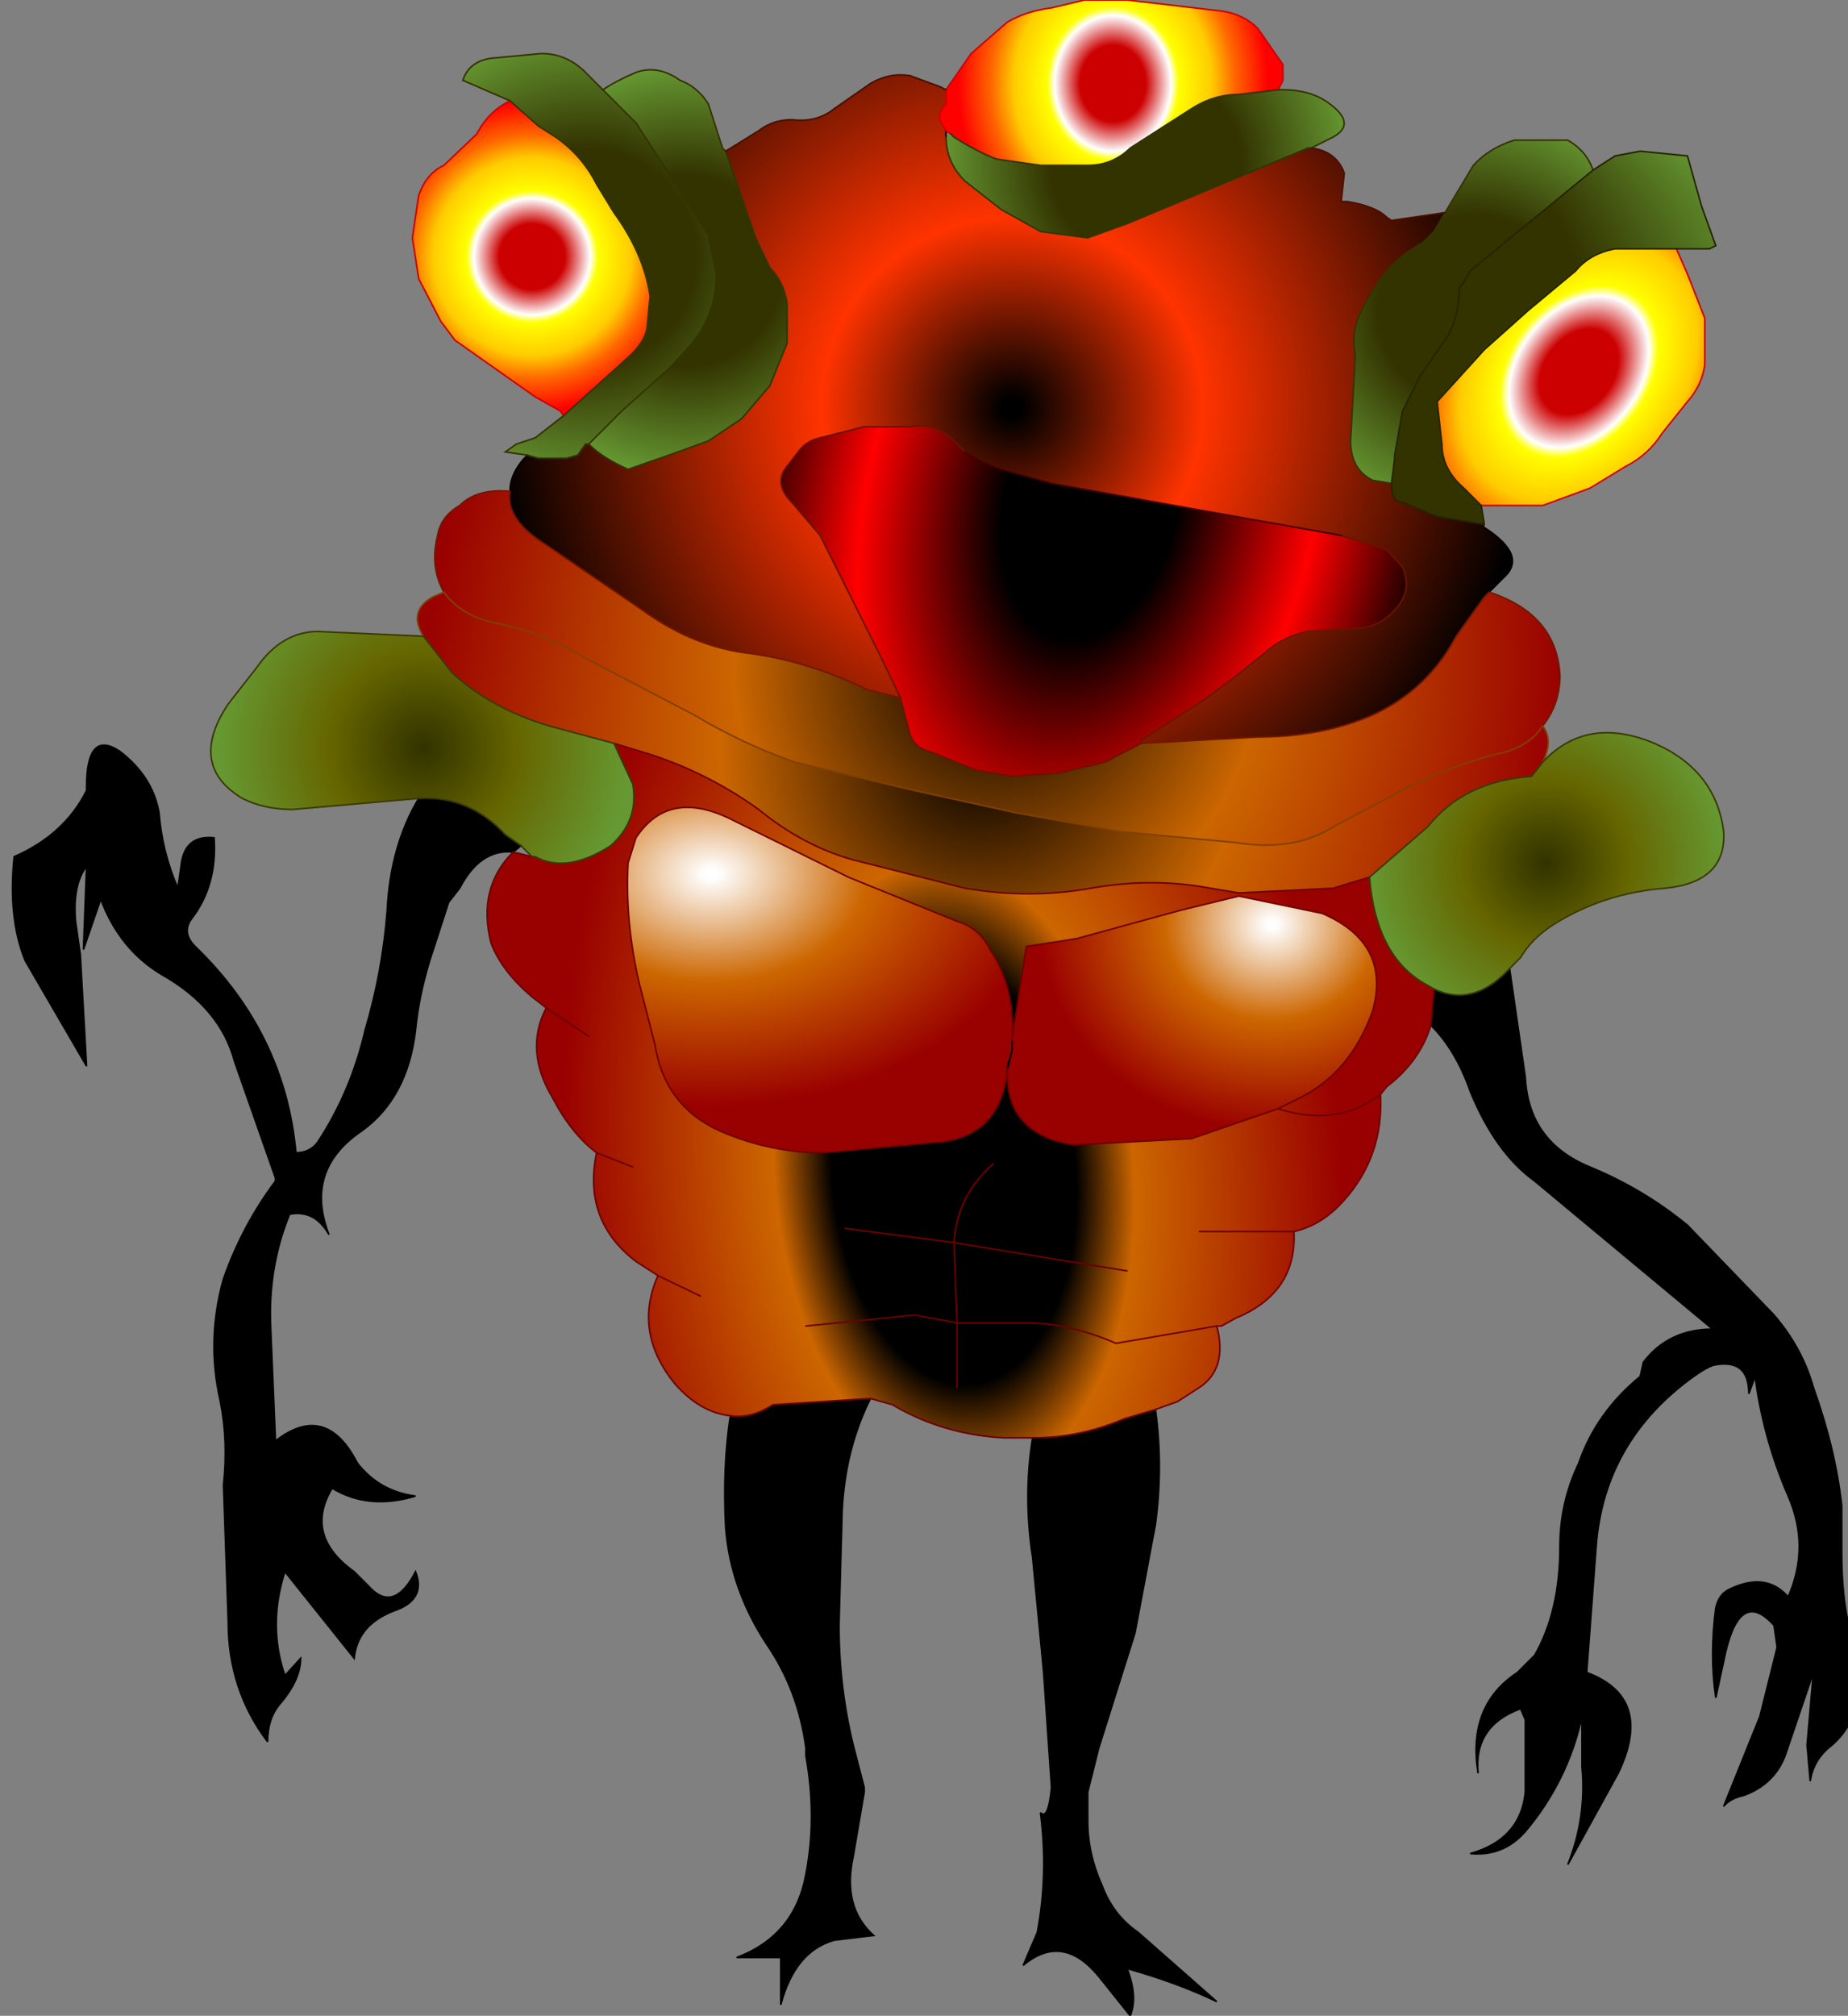 <svg xmlns="http://www.w3.org/2000/svg" viewBox="0 0 58.7 64.0" width="58.7" height="64"><rect x="0" y="0" width="58.7" height="64.0" fill="#808080" stroke="none"/><defs><radialGradient gradientUnits="userSpaceOnUse" r="819.2" cx="0" cy="0" fx="87942.4" fy="0" spreadMethod="repeat" gradientTransform="matrix(.009 0 0 .009 49.35 10.65)" id="a"><stop offset=".008" stop-color="#330"/><stop offset=".463" stop-color="#330"/><stop offset="1" stop-color="#693"/></radialGradient><radialGradient gradientUnits="userSpaceOnUse" r="819.2" cx="0" cy="0" spreadMethod="pad" gradientTransform="matrix(.006 -.006 .004 .005 50.15 11.8)" id="b"><stop offset="0" stop-color="#c00"/><stop offset=".212" stop-color="#c00"/><stop offset=".376" stop-color="#fff"/><stop offset=".427" stop-color="#ff0"/><stop offset=".639" stop-color="#fc0"/><stop offset=".788" stop-color="#f60"/><stop offset="1" stop-color="#f00"/></radialGradient><radialGradient gradientUnits="userSpaceOnUse" r="819.2" cx="0" cy="0" spreadMethod="pad" gradientTransform="matrix(.008 0 0 .008 46.8 9.85)" id="c"><stop offset=".008" stop-color="#330"/><stop offset=".463" stop-color="#330"/><stop offset="1" stop-color="#693"/></radialGradient><radialGradient gradientUnits="userSpaceOnUse" r="819.2" cx="0" cy="0" spreadMethod="pad" gradientTransform="matrix(.006 0 0 .007 35.35 2.65)" id="d"><stop offset="0" stop-color="#c00"/><stop offset=".212" stop-color="#c00"/><stop offset=".376" stop-color="#fff"/><stop offset=".427" stop-color="#ff0"/><stop offset=".639" stop-color="#fc0"/><stop offset=".788" stop-color="#f60"/><stop offset="1" stop-color="#f00"/></radialGradient><radialGradient gradientUnits="userSpaceOnUse" r="819.2" cx="0" cy="0" spreadMethod="pad" gradientTransform="matrix(.008 0 0 .008 36.4 5.25)" id="e"><stop offset=".008" stop-color="#330"/><stop offset=".463" stop-color="#330"/><stop offset="1" stop-color="#693"/></radialGradient><radialGradient gradientUnits="userSpaceOnUse" r="819.2" cx="0" cy="0" spreadMethod="pad" gradientTransform="matrix(.02 0 0 .02 32.15 12.95)" id="f"><stop offset=".02"/><stop offset=".369" stop-color="#f30"/><stop offset="1"/></radialGradient><radialGradient gradientUnits="userSpaceOnUse" r="819.2" cx="0" cy="0" spreadMethod="pad" gradientTransform="matrix(.016 .005 -.007 .026 34.65 15.95)" id="g"><stop offset=".2"/><stop offset=".518" stop-color="#f00"/><stop offset=".796"/></radialGradient><radialGradient gradientUnits="userSpaceOnUse" r="819.2" cx="0" cy="0" spreadMethod="pad" gradientTransform="matrix(.022 0 0 .022 31.65 21.2)" id="h"><stop offset=".02"/><stop offset=".463" stop-color="#c60"/><stop offset="1" stop-color="#900"/></radialGradient><radialGradient gradientUnits="userSpaceOnUse" r="819.2" cx="0" cy="0" spreadMethod="pad" gradientTransform="matrix(.022 0 0 .022 31.2 23.6)" id="i"><stop offset=".02"/><stop offset=".463" stop-color="#c60"/><stop offset="1" stop-color="#900"/></radialGradient><radialGradient gradientUnits="userSpaceOnUse" r="819.2" cx="0" cy="0" spreadMethod="pad" gradientTransform="matrix(.007 0 0 .007 49.1 27.4)" id="j"><stop offset=".008" stop-color="#330"/><stop offset=".463" stop-color="#660"/><stop offset="1" stop-color="#693"/></radialGradient><radialGradient gradientUnits="userSpaceOnUse" r="819.2" cx="0" cy="0" spreadMethod="pad" gradientTransform="matrix(.015 -.001 .002 .026 30.3 37.25)" id="k"><stop offset=".314"/><stop offset=".463" stop-color="#c60"/><stop offset="1" stop-color="#900"/></radialGradient><radialGradient gradientUnits="userSpaceOnUse" r="819.2" cx="0" cy="0" spreadMethod="pad" gradientTransform="matrix(.009 0 0 .008 40.4 29.35)" id="l"><stop offset=".02" stop-color="#fff"/><stop offset=".463" stop-color="#c60"/><stop offset="1" stop-color="#900"/></radialGradient><radialGradient gradientUnits="userSpaceOnUse" r="819.2" cx="0" cy="0" spreadMethod="pad" gradientTransform="matrix(.008 0 0 .008 21.8 8.6)" id="m"><stop offset=".008" stop-color="#330"/><stop offset=".463" stop-color="#330"/><stop offset="1" stop-color="#693"/></radialGradient><radialGradient gradientUnits="userSpaceOnUse" r="819.2" cx="0" cy="0" spreadMethod="pad" gradientTransform="matrix(.009 0 0 .009 18.7 8.15)" id="n"><stop offset=".008" stop-color="#330"/><stop offset=".463" stop-color="#330"/><stop offset="1" stop-color="#693"/></radialGradient><radialGradient gradientUnits="userSpaceOnUse" r="819.2" cx="0" cy="0" spreadMethod="pad" gradientTransform="matrix(.006 0 0 .006 16.9 8.15)" id="o"><stop offset="0" stop-color="#c00"/><stop offset=".212" stop-color="#c00"/><stop offset=".376" stop-color="#fff"/><stop offset=".427" stop-color="#ff0"/><stop offset=".639" stop-color="#fc0"/><stop offset=".788" stop-color="#f60"/><stop offset="1" stop-color="#f00"/></radialGradient><radialGradient gradientUnits="userSpaceOnUse" r="819.2" cx="0" cy="0" spreadMethod="pad" gradientTransform="matrix(.008 0 0 .008 13.45 23.75)" id="p"><stop offset=".008" stop-color="#330"/><stop offset=".463" stop-color="#660"/><stop offset="1" stop-color="#693"/></radialGradient><radialGradient gradientUnits="userSpaceOnUse" r="819.2" cx="0" cy="0" spreadMethod="pad" gradientTransform="matrix(.013 0 0 .009 22.6 27.75)" id="q"><stop offset=".02" stop-color="#fff"/><stop offset=".463" stop-color="#c60"/><stop offset="1" stop-color="#900"/></radialGradient></defs><path d="M47.95 30.75l.5 3.45q.1 2.05 2.05 2.85 1.7.7 3.1 1.85l2.75 2.85q.9 1.05 1.25 2.3.7 1.95.9 3.75v1.5q0 1.4.25 2.4l.35 1.5q0 1.4-.9 2.2-.6.45-.7 1.15l-.1-1.15.2-2.3-.9 2.65q-.35.9-1.3 1.25-.45.1-.65.35l1.15-2.85.55-2.2-.1-.7-.1-.1q-1.05-1.05-1.5 1.25l-.25 1.15q-.2-1.35 0-2.85.1-.45.45-.6 1.15-.55 1.85.25.7-1.6 0-3.2-.8-1.85-1.05-3.8l-.2.55q0-1.15-1.15-.9-.25.1-.6.35-2.85 2.05-3.1 5.4l-.3 4q2.15.8 1 3.2l-1.6 2.9q.6-1.5.45-3.1v-1.6q-.45 2.05-1.8 3.65-.7.8-1.75.7 1.6-.45 1.75-1.95v-2.3l-.15-.35q-1.5.55-1.35 2.05-.35-2.15 1.25-3.2l.55-.55q.8-1.4.8-3.45 0-1.4.6-2.65.55-1.6 1.95-2.75l.1-.45q.8-1.05 2.2-1.05l-5.65-4.7q-1.25-.9-2.05-2.85-.45-1.3-1.25-2.1l.1-1.15q1.25.6 2.4-.65m-11.25 14q.25 1.8 0 3.65l-.65 3.45-1.15 3.65-.35 1.4v.9q0 1.05.45 2.05.35.95 1.15 1.5l2.5 2.2q-1.25-.6-2.85-1.05.35.9.1 1.5l-1-1.25q-1.15-1.4-2.4-.35l.45-1.05q.35-1.85.1-3.8.25.25.35-.8l-.25-3.65-.35-3.65q-.3-1.95 0-3.8 1.5 0 2.9-.6l1-.3m-9.05-.35q-.8 1.6-.9 3.55l-.1 3.65q0 1.95.45 3.8l.35 1.35v.15l-.35 2.05q-.35 1.6.65 2.5l-1.25.15q-1.25.35-1.7 2.05v-1.5h-1.4q1.85-.7 2.2-2.65.35-1.8 0-3.75v-.25q-.25-1.85-1.25-3.3-1.15-1.75-1.3-3.7-.1-1.95.15-3.55.65.1 1.35-.35l3.1-.2M16.3 27.05q-1.05-.1-1.7 1.15l-.35.45-.6 1.85q-.35 1.15-.45 2.2-.25 2.15-1.7 3.2-1.85 1.25-1.05 3.3-.45-.8-1.25-.65-.7 1.7-.6 3.65l.15 3.55q1.6-1.25 2.6.7.7.9 1.85 1.05-1.5.45-2.65-.25-.9 1.5.7 2.65l.45.45q.8.9 1.5-.45.35.9-.7 1.25-1.15.45-1.25 1.5l-2.2-2.75q-.55 1.7 0 3.3l.5-.55q0 .7-.7 1.5-.35.45-.35 1.15-1.25-1.65-1.25-3.8l-.15-4.35q.15-1.4-.1-2.65-.45-1.95.1-3.9.6-1.7 1.65-3.1v-.1l-1.3-3.7Q7 32 5.15 30.95q-1.35-.8-1.95-2.4l-.55 1.6.1-2.65q-.45.6-.35 1.75l.15 1.05.2 3.55L.8 30.5q-.55-1.35-.35-3.3 1.6-.7 2.3-2.1V25q0-1.85 1.05-1.15 1.05.8 1.25 1.95.1 1.25.6 2.4l.1-.7q.1-1 1.05-.9.1 1.5-.7 2.55-.35.45.1.9 2.85 2.75 3.2 6.55.45 0 .7-.35 1.05-1.6 1.5-3.55.55-1.85.7-3.8.1-2.05 1-3.55 1.6-.1 2.75 1.15l.5.35-.25.2M55.2 42.2h-.8.8M2.75 27.5v-2.4 2.4m1.15-1.8q.45.1.25.7l-.95 2.05v.1-.1l.95-2.05q.2-.6-.25-.7"/><path fill="url(#a)" d="M50.6 5.4l.7-.45.8-.15 1.5.15.45 1.6.45 1.25-.2.1h-3q-.8.15-1.25.7l-1.5 1.25-1.4 1.25-1.5 1.65.15 1.35q0 .8.7 1.4l.55.55.1.6-1.5-.25-1.1-.45q-.35 0-.35-.6l.1-.8v-.1l.25-1.4.55-1.1.9-1.3q.35-.65.35-1.5l.15-.2.2-.35 3.9-3.2"/><path fill="url(#b)" d="M53.25 7.9l.35.8.55 1.4v1.5q-.1.65-.55 1.15l-.8 1q-.45.7-1.15 1.05l-1.15.7-1.5.55h-1.95l-.55-.55q-.7-.6-.7-1.4l-.15-1.35 1.5-1.65 1.4-1.25 1.5-1.25q.45-.55 1.25-.7h1.95"/><path fill="url(#c)" d="M45.9 6.75l.9-1.5q.5-.55 1.3-.8h1.7q.6.35.8.95l-3.9 3.2-.2.35-.15.2q0 .85-.35 1.5l-.9 1.3-.55 1.1-.25 1.4v.1l-.1.8-.6-.1q-.7-.35-.7-1.25l.15-2.75q-.15-.7.2-1.4t.8-1.25q.5-.55 1.15-.9l.35-.35.35-.6"/><path fill="url(#d)" d="M30.05 2.85l.8-1.15L32 .7q.6-.35 1.4-.45L34.45 0h1.35l3 .35q.7.1 1.15.55l.8 1.15v.5l-.15.3-1.25.15q-.8 0-1.5.45L35.9 4.7q-.55.55-1.35.55h-1.5l-1.4-.2q-.65-.25-1.35-.7l-.1-.1-.15-.1-.1-.15q-.25-.35.1-.7v-.45"/><path fill="url(#e)" d="M40.6 2.85h.15q.8 0 1.35.35 1.05.7.25 1.15l-.7.35h-.1L35.8 7.1l-1.25.45-1.5-.2-1.25-.7-1.15-.9q-.6-.6-.6-1.4l.15-.1.1.1q.7.45 1.35.7l1.4.2h1.5q.8 0 1.35-.55l1.95-1.25q.7-.45 1.5-.45l1.25-.15"/><path fill="url(#f)" d="M47.15 16.65v.1q1.4.9.6 1.6l-.45.45-.15.15-.9 1.25q-.9 1.7-2.65 2.5-1.6.7-3.65.7l-3.7.2v-.1l1.95-1.25.95-.7 1-.8q.6-.55 1.4-.7l1.5-.1q.8 0 1.35-.7.45-.55.15-1.25l-.5-.55L42.6 17l-9.2-1.65-1.25-.35q-.8-.2-1.5-.65L30.3 14q-.6-.6-1.4-.45h-1.45l-1.4.35q-.45.1-.7.45l-.35.45q-.45.55.15 1.15l.9 1.05L28 20.9l.6 1.25-1.05-.25q-1.85-.9-3.7-1.15-1.8-.2-3.4-1.35l-3.1-2.1q-1.3-.8-1.15-1.7 0-.6.55-1.15l.35.1h.9l.35-.1.25-.35h.1q.45.45 1.25.8l1.3-.45L22.5 14l1.05-.7.9-1.05.55-1.35V9.65q-.1-.7-.55-1.15L24 7.55l-.95-2.75 1.05-.65q.45-.35 1.05-.35.8.1 1.35-.35l1.15-.8q.6-.35 1.25-.25l.95.35.2.1v.45q-.35.35-.1.7l.1.15v.2q0 .8.6 1.4l1.15.9 1.25.7 1.5.2 1.25-.45 5.75-2.4h.1q.8.1 1.05.8l-.1.9h.2q.9.15 1.25.5l.15.1 1.7-.25-.35.6-.35.35q-.65.35-1.15.9-.45.55-.8 1.25-.35.7-.2 1.4L42.9 14q0 .9.7 1.25l.6.1q0 .6.35.6l1.1.45 1.5.25"/><path fill="url(#g)" d="M42.6 17l1.45.45.5.55q.3.7-.15 1.25-.55.7-1.35.7l-1.5.1q-.8.15-1.4.7l-1 .8-.95.7-1.95 1.25v.1l-1.15.6-1.5.35-1.45.1-1.15-.2-1.5-.6q-.45-.1-.6-.55l-.3-1.15-.6-1.25-1.95-3.9-.9-1.05q-.6-.6-.15-1.15l.35-.45q.25-.35.7-.45l1.4-.35h1.45q.8-.15 1.4.45l.35.35q.7.45 1.5.65l1.25.35L42.6 17"/><path fill="url(#h)" d="M47.3 18.8q2.15.7 2.25 2.65 0 .9-.55 1.6-.45.7-1.5.9-1.85.5-3.45 1.4l-1.7.9q-1.25.8-3.1.5l-3.7-.35-3.3-.6-3.2-.7-3.8-.9q-1.7-.6-3.2-1.5l-3.45-1.8q-1.4-.85-3-1.15-1-.25-1.5-.95-.45-.8-.2-1.8.1-.6.7-.95.55-.55 1.6-.45-.15.9 1.15 1.7l3.1 2.1q1.6 1.15 3.4 1.35 1.85.25 3.7 1.15l1.05.25.3 1.15q.15.45.6.55l1.5.6 1.15.2 1.45-.1 1.5-.35 1.15-.6 3.7-.2q2.05 0 3.65-.7 1.75-.8 2.65-2.5l.9-1.25.15-.15"/><path fill="url(#i)" d="M49 23.05q.35.45 0 1.15l-.35.45q-2.15.15-3.3 1.6l-1.85 1.6-1.15.35-3 .15-.9-.15q-1.85-.35-3.8 0-1.95.35-4 0l-3.55-.9q-1.6-.45-3-1.6-1.6-1.15-3.45-1.75l-1.15-.35-2.05-.55q-1.85-.55-3.1-1.7l-.9-1.15q-.5-.8.3-1.25l.35-.15q.5.7 1.5.95 1.6.3 3 1.15l3.45 1.8q1.5.9 3.2 1.5l3.8.9 3.2.7 3.3.6 3.7.35q1.85.3 3.1-.5l1.7-.9q1.6-.9 3.45-1.4 1.05-.2 1.5-.9"/><path fill="url(#j)" d="M49 24.2q1.4-1.5 3.55-.6 1.95.85 2.2 2.8.1 1.6-1.85 1.8-1.95.15-3.55 1.15-.7.45-1.05 1.05l-.35.35q-1.15 1.25-2.4.65l-.35-.2q-1.5-.9-1.7-3.35l1.85-1.6q1.15-1.45 3.3-1.6l.35-.45"/><path fill="url(#k)" d="M45.45 32.55q-.35 1.15-1.4 1.95l-.2.25q.1 1.95-1.15 3.35-.7.8-1.6 1 .1 1.95-1.85 2.75l-.45.25h-.15q.35 1.35-.55 1.95l-.7.45-.7.25-1 .3q-1.4.6-2.9.6h-.9q-1.95-.1-3.55-1.05l-.7-.2-3.1.2q-.7.45-1.35.35-.95-.1-1.75-1-1.35-1.65-.55-3.45l-.7-.45q-1.7-1.3-1.25-3.45-.8-.6-1.4-1.75-.9-1.5-.2-2.85l-.45-.35q-.95-.8-1.3-1.7-.45-1.75.7-2.9l.6.15h.1q1 .55 2.4-.35.9-.8.7-1.95l-.6-1.3 1.15.35q1.85.6 3.45 1.75 1.4 1.15 3 1.6l3.55.9q2.05.35 4 0 1.95-.35 3.8 0l.9.15 3-.15 1.15-.35q.2 2.45 1.7 3.35l.35.2-.1 1.15M40.6 35.2l.7-.35q1.6-.8 2.3-2.75.6-2.15-1.6-3.1l-2.65-.55-1.85.45-3.3.9-1.6.25-.45 2.9q.1-1.6-.7-2.8-.35-.7-1.05-.9l-3.45-1.4-3.65-1.8q-2.05-1.05-3.1.55l-.25.8q-.1 1.85.35 3.8l.5 1.95q.3 1.95 2.05 2.75 1.6.7 3.3.7l3.8-.35Q31.8 36 32 33.95q-.1 2.05 2.1 2.4l3.75-.2 2.75-.95q1.85.6 3.25-.45-1.4 1.05-3.25.45m-21.9-2.3l-1.35-.9 1.35.9m1.4 4.15l-1.15-.45 1.15.45m2.15 4.1l-1.35-.65 1.35.65m9.3-4.2q-1.15 1-1.25 2.5L26.85 39l3.45.45q.1-1.5 1.25-2.5M25.6 42.1l3.45-.35 1.35.25v2.05V42l-1.35-.25-3.45.35m10.2-1.75l-5.5-.9.1 2.55h2.2q1.35 0 2.85.65l3.2-.55-3.2.55Q33.95 42 32.6 42h-2.2l-.1-2.55 5.5.9m2.3-1.25h3-3"/><path fill="url(#l)" d="M32.15 32.95l.45-2.9 1.6-.25 3.3-.9 1.85-.45L42 29q2.2.95 1.6 3.1-.7 1.95-2.3 2.75l-.7.35-2.75.95-3.75.2q-2.2-.35-2.1-2.4v-.1l.15-.5v-.4m-.15 1l.15-.6-.15.6"/><path fill="url(#m)" d="M19.15 2.85q.45-.3 1.05-.55.7-.25 1.4.25.55.2.9.75l.45 1.4.1.1.95 2.75.45.95q.45.45.55 1.15v1.25l-.55 1.35-.9 1.05-1.05.7-1.25.45-1.3.45q-.8-.35-1.25-.8l1.05-1.05 1.5-1.35.55-.6q.95-1 .95-2.4l-.25-1.25-2.3-3.55-1.05-1.05"/><path fill="url(#n)" d="M19.15 2.85L20.2 3.9l2.3 3.55.25 1.25q0 1.4-.95 2.4l-.55.6-1.5 1.35-1.05 1.05h-.1l-.25.35-.35.1h-.9l-.35-.1-.7-.1.35-.25.6-.2.9-.7 2.05-1.85q.5-.45.6-.9l.1-1.05q-.2-1.35-1.15-2.65l-.55-.9q-.45-.9-1.3-1.5L17.1 4l-.9-.8-1.5-.65q.2-.6.9-.7l1.6-.15q.8 0 1.4.6l.55.55"/><path fill="url(#o)" d="M17.9 13.2l-.1-.15-.8-.45-2.55-1.8-.45-.6-.7-1.35-.2-1.3.2-1.35q.25-.7.8-.95l1.05-1q.35-.7 1.05-1.05l.9.8.55.35q.85.6 1.3 1.5l.55.9q.95 1.3 1.15 2.65l-.1 1.05q-.1.45-.6.9L17.9 13.2"/><path fill="url(#p)" d="M13.3 25.35l-4 .35q-.9 0-1.6-.35-1.75-1.05-.45-3l.9-1.15q.8-1.15 1.95-1.15l3.35.15.9 1.15q1.25 1.15 3.1 1.7l2.05.55.6 1.3q.2 1.15-.7 1.95-1.4.9-2.4.35h-.1l-.35-.35-.5-.35q-1.15-1.25-2.75-1.15"/><path fill="url(#q)" d="M32 33.95q-.2 2.05-2.05 2.3l-3.8.35q-1.7 0-3.3-.7-1.75-.8-2.05-2.75l-.5-1.95q-.45-1.95-.35-3.8l.25-.8q1.05-1.6 3.1-.55l3.65 1.8 3.45 1.4q.7.2 1.05.9.8 1.2.7 2.8v.4l-.15.5v.1"/><path fill="none" stroke="#000" stroke-width=".05" stroke-linecap="round" stroke-miterlimit="3" d="M47.15 16.75q1.4.9.6 1.6l-.45.45m.65 11.95l.5 3.45q.1 2.05 2.05 2.85 1.7.7 3.1 1.85l2.75 2.85q.9 1.05 1.25 2.3.7 1.95.9 3.75v1.5q0 1.4.25 2.4l.35 1.5q0 1.4-.9 2.2-.6.45-.7 1.15l-.1-1.15.2-2.3-.9 2.65q-.35.9-1.3 1.25-.45.1-.65.35l1.15-2.85.55-2.2-.1-.7-.1-.1q-1.05-1.05-1.5 1.25l-.25 1.15q-.2-1.35 0-2.85.1-.45.45-.6 1.15-.55 1.85.25.7-1.6 0-3.2-.8-1.85-1.05-3.8l-.2.55q0-1.15-1.15-.9-.25.1-.6.35-2.85 2.05-3.1 5.4l-.3 4q2.15.8 1 3.2l-1.6 2.9q.6-1.5.45-3.1v-1.6q-.45 2.05-1.8 3.65-.7.8-1.75.7 1.6-.45 1.75-1.95v-2.3l-.15-.35q-1.5.55-1.35 2.05-.35-2.15 1.25-3.2l.55-.55q.8-1.4.8-3.45 0-1.4.6-2.65.55-1.6 1.95-2.75l.1-.45q.8-1.05 2.2-1.05l-5.65-4.7q-1.25-.9-2.05-2.85-.45-1.3-1.25-2.1m-8.75 12.2q.25 1.8 0 3.65l-.65 3.45-1.15 3.65-.35 1.4v.9q0 1.05.45 2.05.35.95 1.15 1.5l2.5 2.2q-1.25-.6-2.85-1.05.35.9.1 1.5l-1-1.25q-1.15-1.4-2.4-.35l.45-1.05q.35-1.85.1-3.8.25.25.35-.8l-.25-3.65-.35-3.65q-.3-1.95 0-3.8m-5.15-1.25q-.8 1.6-.9 3.55l-.1 3.65q0 1.95.45 3.8l.35 1.35v.15l-.35 2.05q-.35 1.6.65 2.5l-1.25.15q-1.25.35-1.7 2.05v-1.5h-1.4q1.85-.7 2.2-2.65.35-1.8 0-3.75v-.25q-.25-1.85-1.25-3.3-1.15-1.75-1.3-3.7-.1-1.95.15-3.55m-6.9-17.9q-1.05-.1-1.7 1.15l-.35.45-.6 1.85q-.35 1.15-.45 2.2-.25 2.15-1.7 3.2-1.85 1.25-1.05 3.3-.45-.8-1.25-.65-.7 1.7-.6 3.65l.15 3.55q1.6-1.25 2.6.7.7.9 1.85 1.05-1.5.45-2.65-.25-.9 1.5.7 2.65l.45.45q.8.9 1.5-.45.35.9-.7 1.25-1.15.45-1.25 1.5l-2.2-2.75q-.55 1.7 0 3.3l.5-.55q0 .7-.7 1.5-.35.45-.35 1.15-1.25-1.65-1.25-3.8l-.15-4.35q.15-1.4-.1-2.65-.45-1.95.1-3.9.6-1.7 1.65-3.1v-.1l-1.3-3.7Q7 32 5.15 30.95q-1.35-.8-1.95-2.4l-.55 1.6.1-2.65q-.45.6-.35 1.75l.15 1.05.2 3.55L.8 30.5q-.55-1.35-.35-3.3 1.6-.7 2.3-2.1V25q0-1.85 1.05-1.15 1.05.8 1.25 1.95.1 1.25.6 2.4l.1-.7q.1-1 1.05-.9.1 1.5-.7 2.55-.35.45.1.9 2.85 2.75 3.2 6.55.45 0 .7-.35 1.05-1.6 1.5-3.55.55-1.85.7-3.8.1-2.05 1-3.55m2.9-9.75q0-.6.55-1.15m13.3-10.1v-.2M16.3 27.05l.25-.2M54.4 42.2h.8m-23.05-9.15v.3l-.15.6m-28.8-5.4v-.1l.95-2.05q.2-.6-.25-.7m-1.15-.6v2.4m29.4 5.85l-.15.5v.1"/><path fill="none" stroke="#c00" stroke-width=".05" stroke-linecap="round" stroke-miterlimit="3" d="M53.25 7.9l.35.8.55 1.4v1.5q-.1.65-.55 1.15l-.8 1q-.45.7-1.15 1.05l-1.15.7-1.5.55h-1.95M17.9 13.2l-.1-.15-.8-.45-2.55-1.8-.45-.6-.7-1.35-.2-1.3.2-1.35q.25-.7.8-.95l1.05-1q.35-.7 1.05-1.05m13.85-.35l.8-1.15L32 .7q.6-.35 1.4-.45L34.45 0h1.35l3 .35q.7.1 1.15.55l.8 1.15v.5l-.15.3m-10.55 1.3l-.1-.15q-.25-.35.1-.7v-.45m.15 1.4l-.15-.1"/><path fill="none" stroke="#330" stroke-width=".05" stroke-linecap="round" stroke-miterlimit="3" d="M16.75 14.45l-.7-.1.35-.25.6-.2.9-.7m-1.7-10l-1.5-.65q.2-.6.9-.7l1.6-.15q.8 0 1.4.6l.55.55q.45-.3 1.05-.55.7-.25 1.4.25.55.2.9.75l.45 1.4.1.1.95 2.75.45.95q.45.45.55 1.15v1.25l-.55 1.35-.9 1.05-1.05.7-1.25.45-1.3.45q-.8-.35-1.25-.8h-.1l-.25.35-.35.1h-.9l-.35-.1M40.6 2.85h.15q.8 0 1.35.35 1.05.7.25 1.15l-.7.35h-.1L35.8 7.1l-1.25.45-1.5-.2-1.25-.7-1.15-.9q-.6-.6-.6-1.4m15.85 2.4l.9-1.5q.5-.55 1.3-.8h1.7q.6.35.8.95m-4.7 1.35l-.35.6-.35.35q-.65.35-1.15.9-.45.55-.8 1.25-.35.7-.2 1.4L42.9 14q0 .9.7 1.25l.6.1m-3.6-12.5L39.35 3q-.8 0-1.5.45L35.9 4.7q-.55.55-1.35.55h-1.5l-1.4-.2q-.65-.25-1.35-.7l-.1-.1m-14-1.05l.9.8.55.35q.85.6 1.3 1.5l.55.9q.95 1.3 1.15 2.65l-.1 1.05q-.1.45-.6.9L17.9 13.2m.8.9l1.05-1.05 1.5-1.35.55-.6q.95-1 .95-2.4l-.25-1.25-2.3-3.55-1.05-1.05"/><path fill="none" stroke="#242400" stroke-width=".05" stroke-linecap="round" stroke-miterlimit="3" d="M50.6 5.4l.7-.45.8-.15 1.5.15.45 1.6.45 1.25-.2.1h-3q-.8.15-1.25.7l-1.5 1.25-1.4 1.25-1.5 1.65.15 1.35q0 .8.7 1.4l.55.55.1.6M50.6 5.4l-3.9 3.2-.2.35-.15.2q0 .85-.35 1.5l-.9 1.3-.55 1.1-.25 1.4v.1l-.1.8q0 .6.35.6l1.1.45 1.5.25"/><path fill="none" stroke="#721600" stroke-width=".05" stroke-linecap="round" stroke-miterlimit="3" d="M47.3 18.8q2.15.7 2.25 2.65 0 .9-.55 1.6M14.1 18.8q-.45-.8-.2-1.8.1-.6.7-.95.55-.55 1.6-.45-.15.9 1.15 1.7l3.1 2.1q1.6 1.15 3.4 1.35 1.85.25 3.7 1.15l1.05.25m7.65 1.45l3.7-.2q2.05 0 3.65-.7 1.75-.8 2.65-2.5l.9-1.25.15-.15"/><path fill="none" stroke="#4A0E00" stroke-width=".05" stroke-linecap="round" stroke-miterlimit="3" d="M23.05 4.8l1.05-.65q.45-.35 1.05-.35.8.1 1.35-.35l1.15-.8q.6-.35 1.25-.25l.95.35.2.1m11.6 1.85q.8.1 1.05.8l-.1.9h.2q.9.15 1.25.5l.15.1 1.7-.25"/><path fill="none" stroke="#661400" stroke-width=".05" stroke-linecap="round" stroke-miterlimit="3" d="M42.6 17l1.45.45.5.55q.3.7-.15 1.25-.55.7-1.35.7l-1.5.1q-.8.15-1.4.7l-1 .8-.95.7-1.95 1.25v.1m-7.65-1.45L28 20.9 26.05 17l-.9-1.05q-.6-.6-.15-1.15l.35-.45q.25-.35.7-.45l1.4-.35h1.45q.8-.15 1.4.45l.35.35m-2.05 7.8l.3 1.15q.15.45.6.55l1.5.6 1.15.2 1.45-.1 1.5-.35 1.15-.6"/><path fill="none" stroke="#420000" stroke-width=".05" stroke-linecap="round" stroke-miterlimit="3" d="M30.65 14.35q.7.45 1.5.65l1.25.35L42.6 17"/><path fill="none" stroke="#804000" stroke-width=".05" stroke-linecap="round" stroke-miterlimit="3" d="M49 23.05q.35.45 0 1.15m-35.55-4q-.5-.8.3-1.25l.35-.15M49 23.05q-.45.7-1.5.9-1.85.5-3.45 1.4l-1.7.9q-1.25.8-3.1.5l-3.7-.35-3.3-.6-3.2-.7-3.8-.9q-1.7-.6-3.2-1.5l-3.45-1.8q-1.4-.85-3-1.15-1-.25-1.5-.95"/><path fill="none" stroke="#6C0000" stroke-width=".05" stroke-linecap="round" stroke-miterlimit="3" d="M45.45 32.55q-.35 1.15-1.4 1.95l-.2.25q.1 1.95-1.15 3.35-.7.8-1.6 1 .1 1.95-1.85 2.75l-.45.25h-.15q.35 1.35-.55 1.95l-.7.45-.7.25m-3.9.9h-.9q-1.95-.1-3.55-1.05l-.7-.2-3.1.2q-.7.45-1.35.35-.95-.1-1.75-1-1.35-1.65-.55-3.45l-.7-.45q-1.7-1.3-1.25-3.45-.8-.6-1.4-1.75-.9-1.5-.2-2.85l-.45-.35q-.95-.8-1.3-1.7-.45-1.75.7-2.9m27.2.8l-1.15.35-3 .15-.9-.15q-1.85-.35-3.8 0-1.95.35-4 0l-3.55-.9q-1.6-.45-3-1.6-1.6-1.15-3.45-1.75l-1.15-.35m-2.6 3.6l-.6-.15m15.85 5.9l.45-2.9 1.6-.25 3.3-.9 1.85-.45L42 29q2.2.95 1.6 3.1-.7 1.95-2.3 2.75l-.7.35q1.85.6 3.25-.45m1.7-3.35l-.1 1.15M32 33.95q-.2 2.05-2.05 2.3l-3.8.35q-1.7 0-3.3-.7-1.75-.8-2.05-2.75l-.5-1.95q-.45-1.95-.35-3.8l.25-.8q1.05-1.6 3.1-.55l3.65 1.8 3.45 1.4q.7.2 1.05.9.8 1.2.7 2.8v.1m-.15.9q-.1 2.05 2.1 2.4l3.75-.2 2.75-.95m-21.65 1.4l1.15.45M17.35 32l1.35.9m11.7 11.15V42l-1.35-.25-3.45.35m1.25-3.1l3.45.45q.1-1.5 1.25-2.5M20.9 40.5l1.35.65m16.4.95l-3.2.55Q33.95 42 32.6 42h-2.2l-.1-2.55 5.5.9m-3 5.3q1.5 0 2.9-.6l1-.3m4.4-5.65h-3"/><path fill="none" stroke="#393900" stroke-width=".05" stroke-linecap="round" stroke-miterlimit="3" d="M49 24.2q1.4-1.5 3.55-.6 1.95.85 2.2 2.8.1 1.6-1.85 1.8-1.95.15-3.55 1.15-.7.45-1.05 1.05l-.35.35q-1.15 1.25-2.4.65l-.35-.2q-1.5-.9-1.7-3.35l1.85-1.6q1.15-1.45 3.3-1.6l.35-.45m-35.7 1.15l-4 .35q-.9 0-1.6-.35-1.75-1.05-.45-3l.9-1.15q.8-1.15 1.95-1.15l3.35.15m6.05 3.4l.6 1.3q.2 1.15-.7 1.95-1.4.9-2.4.35h-.1m-.35-.35l-.5-.35q-1.15-1.25-2.75-1.15m6.2-1.75l-2.05-.55q-1.85-.55-3.1-1.7l-.9-1.15m3.1 6.65l.35.35"/></svg>